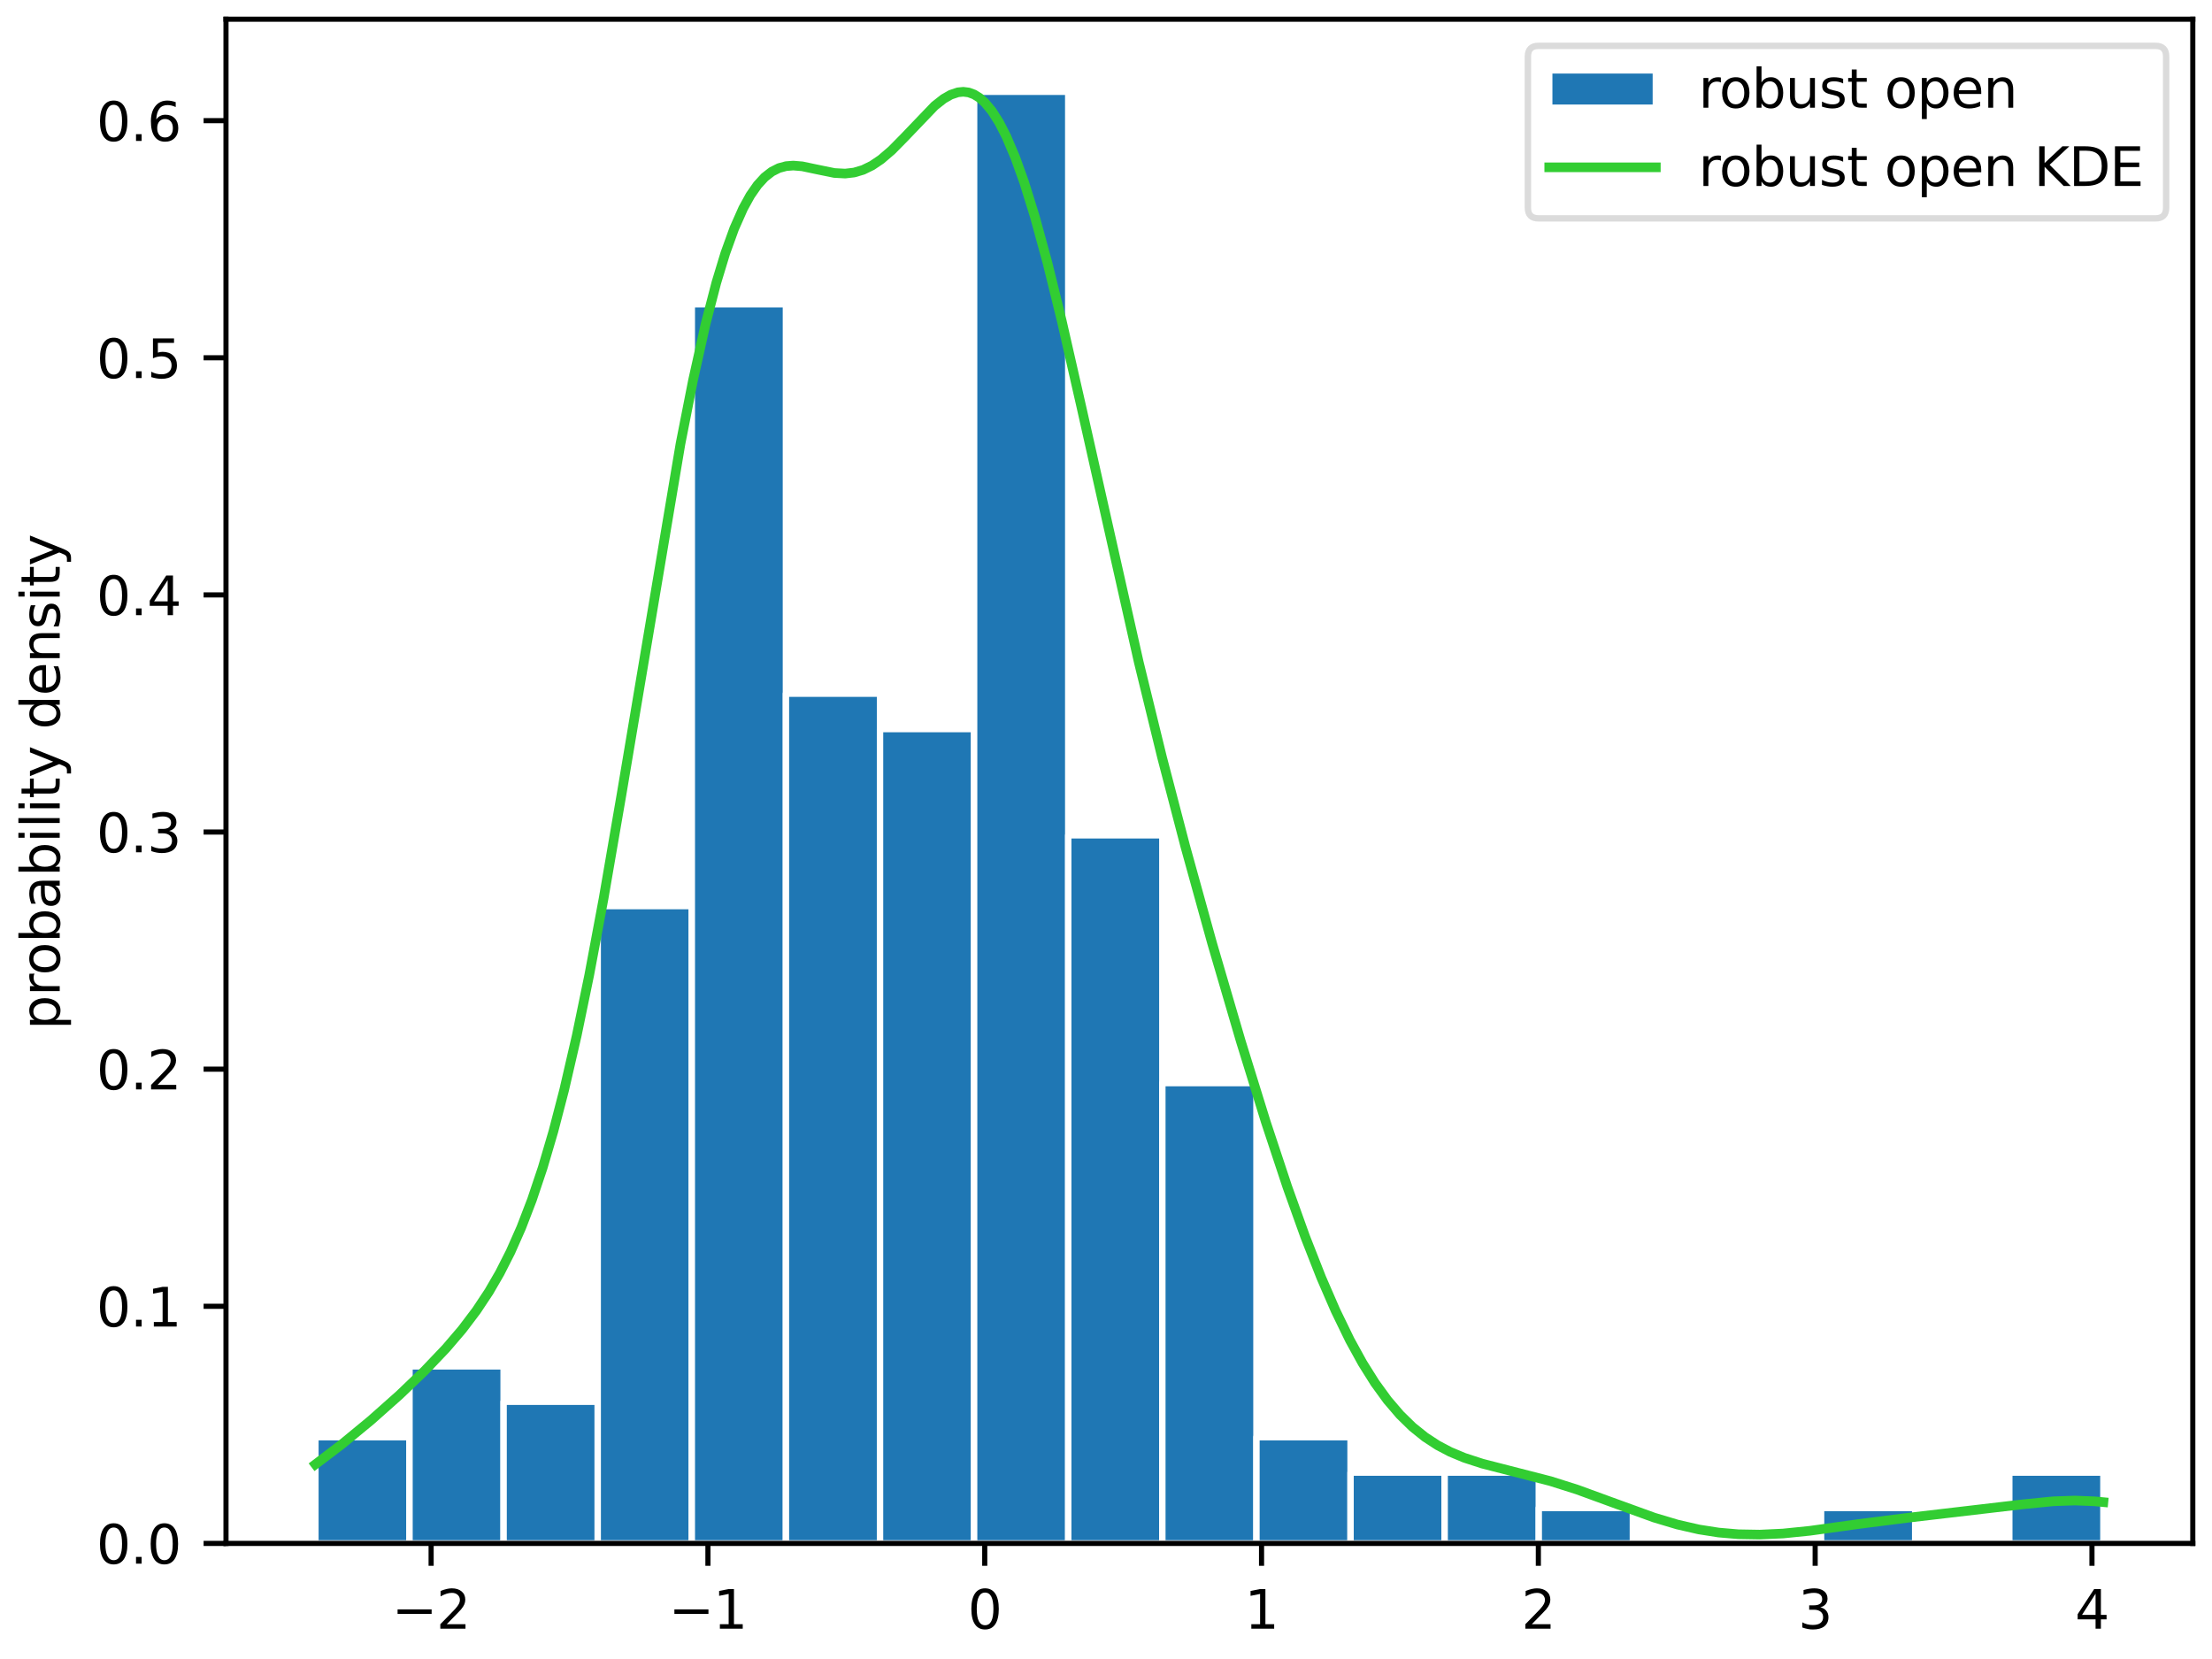 <?xml version="1.0" encoding="utf-8" standalone="no"?>
<!DOCTYPE svg PUBLIC "-//W3C//DTD SVG 1.1//EN"
  "http://www.w3.org/Graphics/SVG/1.1/DTD/svg11.dtd">
<svg xmlns:xlink="http://www.w3.org/1999/xlink" width="345.6pt" height="259.2pt" viewBox="0 0 345.6 259.2" xmlns="http://www.w3.org/2000/svg" version="1.1">
 <defs>
  <style type="text/css">*{stroke-linejoin: round; stroke-linecap: butt}</style>
 </defs>
 <g id="figure_1">
  <g id="patch_1">
   <path d="M 0 259.2 
L 345.6 259.2 
L 345.6 0 
L 0 0 
z
" style="fill: #ffffff"/>
  </g>
  <g id="axes_1">
   <g id="patch_2">
    <path d="M 35.309 241.138 
L 342.6 241.138 
L 342.6 3 
L 35.309 3 
z
" style="fill: #ffffff"/>
   </g>
   <g id="patch_3">
    <path d="M 49.277 241.138 
L 63.98 241.138 
L 63.98 224.543 
L 49.277 224.543 
z
" clip-path="url(#p764c7e834e)" style="fill: #1f77b4; stroke: #ffffff; stroke-linejoin: miter"/>
   </g>
   <g id="patch_4">
    <path d="M 63.98 241.138 
L 78.683 241.138 
L 78.683 213.48 
L 63.98 213.48 
z
" clip-path="url(#p764c7e834e)" style="fill: #1f77b4; stroke: #ffffff; stroke-linejoin: miter"/>
   </g>
   <g id="patch_5">
    <path d="M 78.683 241.138 
L 93.386 241.138 
L 93.386 219.011 
L 78.683 219.011 
z
" clip-path="url(#p764c7e834e)" style="fill: #1f77b4; stroke: #ffffff; stroke-linejoin: miter"/>
   </g>
   <g id="patch_6">
    <path d="M 93.386 241.138 
L 108.089 241.138 
L 108.089 141.568 
L 93.386 141.568 
z
" clip-path="url(#p764c7e834e)" style="fill: #1f77b4; stroke: #ffffff; stroke-linejoin: miter"/>
   </g>
   <g id="patch_7">
    <path d="M 108.089 241.138 
L 122.792 241.138 
L 122.792 47.53 
L 108.089 47.53 
z
" clip-path="url(#p764c7e834e)" style="fill: #1f77b4; stroke: #ffffff; stroke-linejoin: miter"/>
   </g>
   <g id="patch_8">
    <path d="M 122.792 241.138 
L 137.494 241.138 
L 137.494 108.378 
L 122.792 108.378 
z
" clip-path="url(#p764c7e834e)" style="fill: #1f77b4; stroke: #ffffff; stroke-linejoin: miter"/>
   </g>
   <g id="patch_9">
    <path d="M 137.494 241.138 
L 152.197 241.138 
L 152.197 113.91 
L 137.494 113.91 
z
" clip-path="url(#p764c7e834e)" style="fill: #1f77b4; stroke: #ffffff; stroke-linejoin: miter"/>
   </g>
   <g id="patch_10">
    <path d="M 152.197 241.138 
L 166.9 241.138 
L 166.9 14.34 
L 152.197 14.34 
z
" clip-path="url(#p764c7e834e)" style="fill: #1f77b4; stroke: #ffffff; stroke-linejoin: miter"/>
   </g>
   <g id="patch_11">
    <path d="M 166.9 241.138 
L 181.603 241.138 
L 181.603 130.505 
L 166.9 130.505 
z
" clip-path="url(#p764c7e834e)" style="fill: #1f77b4; stroke: #ffffff; stroke-linejoin: miter"/>
   </g>
   <g id="patch_12">
    <path d="M 181.603 241.138 
L 196.306 241.138 
L 196.306 169.226 
L 181.603 169.226 
z
" clip-path="url(#p764c7e834e)" style="fill: #1f77b4; stroke: #ffffff; stroke-linejoin: miter"/>
   </g>
   <g id="patch_13">
    <path d="M 196.306 241.138 
L 211.009 241.138 
L 211.009 224.543 
L 196.306 224.543 
z
" clip-path="url(#p764c7e834e)" style="fill: #1f77b4; stroke: #ffffff; stroke-linejoin: miter"/>
   </g>
   <g id="patch_14">
    <path d="M 211.009 241.138 
L 225.712 241.138 
L 225.712 230.075 
L 211.009 230.075 
z
" clip-path="url(#p764c7e834e)" style="fill: #1f77b4; stroke: #ffffff; stroke-linejoin: miter"/>
   </g>
   <g id="patch_15">
    <path d="M 225.712 241.138 
L 240.415 241.138 
L 240.415 230.075 
L 225.712 230.075 
z
" clip-path="url(#p764c7e834e)" style="fill: #1f77b4; stroke: #ffffff; stroke-linejoin: miter"/>
   </g>
   <g id="patch_16">
    <path d="M 240.415 241.138 
L 255.118 241.138 
L 255.118 235.606 
L 240.415 235.606 
z
" clip-path="url(#p764c7e834e)" style="fill: #1f77b4; stroke: #ffffff; stroke-linejoin: miter"/>
   </g>
   <g id="patch_17">
    <path d="M 255.118 241.138 
L 269.82 241.138 
L 269.82 241.138 
L 255.118 241.138 
z
" clip-path="url(#p764c7e834e)" style="fill: #1f77b4; stroke: #ffffff; stroke-linejoin: miter"/>
   </g>
   <g id="patch_18">
    <path d="M 269.82 241.138 
L 284.523 241.138 
L 284.523 241.138 
L 269.82 241.138 
z
" clip-path="url(#p764c7e834e)" style="fill: #1f77b4; stroke: #ffffff; stroke-linejoin: miter"/>
   </g>
   <g id="patch_19">
    <path d="M 284.523 241.138 
L 299.226 241.138 
L 299.226 235.606 
L 284.523 235.606 
z
" clip-path="url(#p764c7e834e)" style="fill: #1f77b4; stroke: #ffffff; stroke-linejoin: miter"/>
   </g>
   <g id="patch_20">
    <path d="M 299.226 241.138 
L 313.929 241.138 
L 313.929 241.138 
L 299.226 241.138 
z
" clip-path="url(#p764c7e834e)" style="fill: #1f77b4; stroke: #ffffff; stroke-linejoin: miter"/>
   </g>
   <g id="patch_21">
    <path d="M 313.929 241.138 
L 328.632 241.138 
L 328.632 230.075 
L 313.929 230.075 
z
" clip-path="url(#p764c7e834e)" style="fill: #1f77b4; stroke: #ffffff; stroke-linejoin: miter"/>
   </g>
   <g id="matplotlib.axis_1">
    <g id="xtick_1">
     <g id="line2d_1">
      <defs>
       <path id="m717fd74487" d="M 0 0 
L 0 3.5 
" style="stroke: #000000; stroke-width: 0.8"/>
      </defs>
      <g>
       <use xlink:href="#m717fd74487" x="67.358" y="241.138" style="stroke: #000000; stroke-width: 0.8"/>
      </g>
     </g>
     <g id="text_1">
      <!-- −2 -->
      <g transform="translate(61.217 254.467) scale(0.083 -0.083)">
       <defs>
        <path id="DejaVuSans-2212" d="M 678 2272 
L 4684 2272 
L 4684 1741 
L 678 1741 
L 678 2272 
z
" transform="scale(0.016)"/>
        <path id="DejaVuSans-32" d="M 1228 531 
L 3431 531 
L 3431 0 
L 469 0 
L 469 531 
Q 828 903 1448 1529 
Q 2069 2156 2228 2338 
Q 2531 2678 2651 2914 
Q 2772 3150 2772 3378 
Q 2772 3750 2511 3984 
Q 2250 4219 1831 4219 
Q 1534 4219 1204 4116 
Q 875 4013 500 3803 
L 500 4441 
Q 881 4594 1212 4672 
Q 1544 4750 1819 4750 
Q 2544 4750 2975 4387 
Q 3406 4025 3406 3419 
Q 3406 3131 3298 2873 
Q 3191 2616 2906 2266 
Q 2828 2175 2409 1742 
Q 1991 1309 1228 531 
z
" transform="scale(0.016)"/>
       </defs>
       <use xlink:href="#DejaVuSans-2212"/>
       <use xlink:href="#DejaVuSans-32" x="83.789"/>
      </g>
     </g>
    </g>
    <g id="xtick_2">
     <g id="line2d_2">
      <g>
       <use xlink:href="#m717fd74487" x="110.606" y="241.138" style="stroke: #000000; stroke-width: 0.8"/>
      </g>
     </g>
     <g id="text_2">
      <!-- −1 -->
      <g transform="translate(104.466 254.467) scale(0.083 -0.083)">
       <defs>
        <path id="DejaVuSans-31" d="M 794 531 
L 1825 531 
L 1825 4091 
L 703 3866 
L 703 4441 
L 1819 4666 
L 2450 4666 
L 2450 531 
L 3481 531 
L 3481 0 
L 794 0 
L 794 531 
z
" transform="scale(0.016)"/>
       </defs>
       <use xlink:href="#DejaVuSans-2212"/>
       <use xlink:href="#DejaVuSans-31" x="83.789"/>
      </g>
     </g>
    </g>
    <g id="xtick_3">
     <g id="line2d_3">
      <g>
       <use xlink:href="#m717fd74487" x="153.854" y="241.138" style="stroke: #000000; stroke-width: 0.8"/>
      </g>
     </g>
     <g id="text_3">
      <!-- 0 -->
      <g transform="translate(151.204 254.467) scale(0.083 -0.083)">
       <defs>
        <path id="DejaVuSans-30" d="M 2034 4250 
Q 1547 4250 1301 3770 
Q 1056 3291 1056 2328 
Q 1056 1369 1301 889 
Q 1547 409 2034 409 
Q 2525 409 2770 889 
Q 3016 1369 3016 2328 
Q 3016 3291 2770 3770 
Q 2525 4250 2034 4250 
z
M 2034 4750 
Q 2819 4750 3233 4129 
Q 3647 3509 3647 2328 
Q 3647 1150 3233 529 
Q 2819 -91 2034 -91 
Q 1250 -91 836 529 
Q 422 1150 422 2328 
Q 422 3509 836 4129 
Q 1250 4750 2034 4750 
z
" transform="scale(0.016)"/>
       </defs>
       <use xlink:href="#DejaVuSans-30"/>
      </g>
     </g>
    </g>
    <g id="xtick_4">
     <g id="line2d_4">
      <g>
       <use xlink:href="#m717fd74487" x="197.102" y="241.138" style="stroke: #000000; stroke-width: 0.8"/>
      </g>
     </g>
     <g id="text_4">
      <!-- 1 -->
      <g transform="translate(194.452 254.467) scale(0.083 -0.083)">
       <use xlink:href="#DejaVuSans-31"/>
      </g>
     </g>
    </g>
    <g id="xtick_5">
     <g id="line2d_5">
      <g>
       <use xlink:href="#m717fd74487" x="240.35" y="241.138" style="stroke: #000000; stroke-width: 0.8"/>
      </g>
     </g>
     <g id="text_5">
      <!-- 2 -->
      <g transform="translate(237.7 254.467) scale(0.083 -0.083)">
       <use xlink:href="#DejaVuSans-32"/>
      </g>
     </g>
    </g>
    <g id="xtick_6">
     <g id="line2d_6">
      <g>
       <use xlink:href="#m717fd74487" x="283.598" y="241.138" style="stroke: #000000; stroke-width: 0.8"/>
      </g>
     </g>
     <g id="text_6">
      <!-- 3 -->
      <g transform="translate(280.948 254.467) scale(0.083 -0.083)">
       <defs>
        <path id="DejaVuSans-33" d="M 2597 2516 
Q 3050 2419 3304 2112 
Q 3559 1806 3559 1356 
Q 3559 666 3084 287 
Q 2609 -91 1734 -91 
Q 1441 -91 1130 -33 
Q 819 25 488 141 
L 488 750 
Q 750 597 1062 519 
Q 1375 441 1716 441 
Q 2309 441 2620 675 
Q 2931 909 2931 1356 
Q 2931 1769 2642 2001 
Q 2353 2234 1838 2234 
L 1294 2234 
L 1294 2753 
L 1863 2753 
Q 2328 2753 2575 2939 
Q 2822 3125 2822 3475 
Q 2822 3834 2567 4026 
Q 2313 4219 1838 4219 
Q 1578 4219 1281 4162 
Q 984 4106 628 3988 
L 628 4550 
Q 988 4650 1302 4700 
Q 1616 4750 1894 4750 
Q 2613 4750 3031 4423 
Q 3450 4097 3450 3541 
Q 3450 3153 3228 2886 
Q 3006 2619 2597 2516 
z
" transform="scale(0.016)"/>
       </defs>
       <use xlink:href="#DejaVuSans-33"/>
      </g>
     </g>
    </g>
    <g id="xtick_7">
     <g id="line2d_7">
      <g>
       <use xlink:href="#m717fd74487" x="326.846" y="241.138" style="stroke: #000000; stroke-width: 0.8"/>
      </g>
     </g>
     <g id="text_7">
      <!-- 4 -->
      <g transform="translate(324.196 254.467) scale(0.083 -0.083)">
       <defs>
        <path id="DejaVuSans-34" d="M 2419 4116 
L 825 1625 
L 2419 1625 
L 2419 4116 
z
M 2253 4666 
L 3047 4666 
L 3047 1625 
L 3713 1625 
L 3713 1100 
L 3047 1100 
L 3047 0 
L 2419 0 
L 2419 1100 
L 313 1100 
L 313 1709 
L 2253 4666 
z
" transform="scale(0.016)"/>
       </defs>
       <use xlink:href="#DejaVuSans-34"/>
      </g>
     </g>
    </g>
   </g>
   <g id="matplotlib.axis_2">
    <g id="ytick_1">
     <g id="line2d_8">
      <defs>
       <path id="mfc7102f15d" d="M 0 0 
L -3.5 0 
" style="stroke: #000000; stroke-width: 0.8"/>
      </defs>
      <g>
       <use xlink:href="#mfc7102f15d" x="35.309" y="241.138" style="stroke: #000000; stroke-width: 0.8"/>
      </g>
     </g>
     <g id="text_8">
      <!-- 0.0 -->
      <g transform="translate(15.062 244.303) scale(0.083 -0.083)">
       <defs>
        <path id="DejaVuSans-2e" d="M 684 794 
L 1344 794 
L 1344 0 
L 684 0 
L 684 794 
z
" transform="scale(0.016)"/>
       </defs>
       <use xlink:href="#DejaVuSans-30"/>
       <use xlink:href="#DejaVuSans-2e" x="63.623"/>
       <use xlink:href="#DejaVuSans-30" x="95.41"/>
      </g>
     </g>
    </g>
    <g id="ytick_2">
     <g id="line2d_9">
      <g>
       <use xlink:href="#mfc7102f15d" x="35.309" y="204.091" style="stroke: #000000; stroke-width: 0.8"/>
      </g>
     </g>
     <g id="text_9">
      <!-- 0.1 -->
      <g transform="translate(15.062 207.255) scale(0.083 -0.083)">
       <use xlink:href="#DejaVuSans-30"/>
       <use xlink:href="#DejaVuSans-2e" x="63.623"/>
       <use xlink:href="#DejaVuSans-31" x="95.41"/>
      </g>
     </g>
    </g>
    <g id="ytick_3">
     <g id="line2d_10">
      <g>
       <use xlink:href="#mfc7102f15d" x="35.309" y="167.043" style="stroke: #000000; stroke-width: 0.8"/>
      </g>
     </g>
     <g id="text_10">
      <!-- 0.2 -->
      <g transform="translate(15.062 170.208) scale(0.083 -0.083)">
       <use xlink:href="#DejaVuSans-30"/>
       <use xlink:href="#DejaVuSans-2e" x="63.623"/>
       <use xlink:href="#DejaVuSans-32" x="95.41"/>
      </g>
     </g>
    </g>
    <g id="ytick_4">
     <g id="line2d_11">
      <g>
       <use xlink:href="#mfc7102f15d" x="35.309" y="129.996" style="stroke: #000000; stroke-width: 0.8"/>
      </g>
     </g>
     <g id="text_11">
      <!-- 0.3 -->
      <g transform="translate(15.062 133.161) scale(0.083 -0.083)">
       <use xlink:href="#DejaVuSans-30"/>
       <use xlink:href="#DejaVuSans-2e" x="63.623"/>
       <use xlink:href="#DejaVuSans-33" x="95.41"/>
      </g>
     </g>
    </g>
    <g id="ytick_5">
     <g id="line2d_12">
      <g>
       <use xlink:href="#mfc7102f15d" x="35.309" y="92.949" style="stroke: #000000; stroke-width: 0.8"/>
      </g>
     </g>
     <g id="text_12">
      <!-- 0.4 -->
      <g transform="translate(15.062 96.114) scale(0.083 -0.083)">
       <use xlink:href="#DejaVuSans-30"/>
       <use xlink:href="#DejaVuSans-2e" x="63.623"/>
       <use xlink:href="#DejaVuSans-34" x="95.41"/>
      </g>
     </g>
    </g>
    <g id="ytick_6">
     <g id="line2d_13">
      <g>
       <use xlink:href="#mfc7102f15d" x="35.309" y="55.902" style="stroke: #000000; stroke-width: 0.8"/>
      </g>
     </g>
     <g id="text_13">
      <!-- 0.5 -->
      <g transform="translate(15.062 59.066) scale(0.083 -0.083)">
       <defs>
        <path id="DejaVuSans-35" d="M 691 4666 
L 3169 4666 
L 3169 4134 
L 1269 4134 
L 1269 2991 
Q 1406 3038 1543 3061 
Q 1681 3084 1819 3084 
Q 2600 3084 3056 2656 
Q 3513 2228 3513 1497 
Q 3513 744 3044 326 
Q 2575 -91 1722 -91 
Q 1428 -91 1123 -41 
Q 819 9 494 109 
L 494 744 
Q 775 591 1075 516 
Q 1375 441 1709 441 
Q 2250 441 2565 725 
Q 2881 1009 2881 1497 
Q 2881 1984 2565 2268 
Q 2250 2553 1709 2553 
Q 1456 2553 1204 2497 
Q 953 2441 691 2322 
L 691 4666 
z
" transform="scale(0.016)"/>
       </defs>
       <use xlink:href="#DejaVuSans-30"/>
       <use xlink:href="#DejaVuSans-2e" x="63.623"/>
       <use xlink:href="#DejaVuSans-35" x="95.41"/>
      </g>
     </g>
    </g>
    <g id="ytick_7">
     <g id="line2d_14">
      <g>
       <use xlink:href="#mfc7102f15d" x="35.309" y="18.854" style="stroke: #000000; stroke-width: 0.8"/>
      </g>
     </g>
     <g id="text_14">
      <!-- 0.6 -->
      <g transform="translate(15.062 22.019) scale(0.083 -0.083)">
       <defs>
        <path id="DejaVuSans-36" d="M 2113 2584 
Q 1688 2584 1439 2293 
Q 1191 2003 1191 1497 
Q 1191 994 1439 701 
Q 1688 409 2113 409 
Q 2538 409 2786 701 
Q 3034 994 3034 1497 
Q 3034 2003 2786 2293 
Q 2538 2584 2113 2584 
z
M 3366 4563 
L 3366 3988 
Q 3128 4100 2886 4159 
Q 2644 4219 2406 4219 
Q 1781 4219 1451 3797 
Q 1122 3375 1075 2522 
Q 1259 2794 1537 2939 
Q 1816 3084 2150 3084 
Q 2853 3084 3261 2657 
Q 3669 2231 3669 1497 
Q 3669 778 3244 343 
Q 2819 -91 2113 -91 
Q 1303 -91 875 529 
Q 447 1150 447 2328 
Q 447 3434 972 4092 
Q 1497 4750 2381 4750 
Q 2619 4750 2861 4703 
Q 3103 4656 3366 4563 
z
" transform="scale(0.016)"/>
       </defs>
       <use xlink:href="#DejaVuSans-30"/>
       <use xlink:href="#DejaVuSans-2e" x="63.623"/>
       <use xlink:href="#DejaVuSans-36" x="95.41"/>
      </g>
     </g>
    </g>
    <g id="text_15">
     <!-- probability density -->
     <g transform="translate(9.33 160.885) rotate(-90) scale(0.083 -0.083)">
      <defs>
       <path id="DejaVuSans-70" d="M 1159 525 
L 1159 -1331 
L 581 -1331 
L 581 3500 
L 1159 3500 
L 1159 2969 
Q 1341 3281 1617 3432 
Q 1894 3584 2278 3584 
Q 2916 3584 3314 3078 
Q 3713 2572 3713 1747 
Q 3713 922 3314 415 
Q 2916 -91 2278 -91 
Q 1894 -91 1617 61 
Q 1341 213 1159 525 
z
M 3116 1747 
Q 3116 2381 2855 2742 
Q 2594 3103 2138 3103 
Q 1681 3103 1420 2742 
Q 1159 2381 1159 1747 
Q 1159 1113 1420 752 
Q 1681 391 2138 391 
Q 2594 391 2855 752 
Q 3116 1113 3116 1747 
z
" transform="scale(0.016)"/>
       <path id="DejaVuSans-72" d="M 2631 2963 
Q 2534 3019 2420 3045 
Q 2306 3072 2169 3072 
Q 1681 3072 1420 2755 
Q 1159 2438 1159 1844 
L 1159 0 
L 581 0 
L 581 3500 
L 1159 3500 
L 1159 2956 
Q 1341 3275 1631 3429 
Q 1922 3584 2338 3584 
Q 2397 3584 2469 3576 
Q 2541 3569 2628 3553 
L 2631 2963 
z
" transform="scale(0.016)"/>
       <path id="DejaVuSans-6f" d="M 1959 3097 
Q 1497 3097 1228 2736 
Q 959 2375 959 1747 
Q 959 1119 1226 758 
Q 1494 397 1959 397 
Q 2419 397 2687 759 
Q 2956 1122 2956 1747 
Q 2956 2369 2687 2733 
Q 2419 3097 1959 3097 
z
M 1959 3584 
Q 2709 3584 3137 3096 
Q 3566 2609 3566 1747 
Q 3566 888 3137 398 
Q 2709 -91 1959 -91 
Q 1206 -91 779 398 
Q 353 888 353 1747 
Q 353 2609 779 3096 
Q 1206 3584 1959 3584 
z
" transform="scale(0.016)"/>
       <path id="DejaVuSans-62" d="M 3116 1747 
Q 3116 2381 2855 2742 
Q 2594 3103 2138 3103 
Q 1681 3103 1420 2742 
Q 1159 2381 1159 1747 
Q 1159 1113 1420 752 
Q 1681 391 2138 391 
Q 2594 391 2855 752 
Q 3116 1113 3116 1747 
z
M 1159 2969 
Q 1341 3281 1617 3432 
Q 1894 3584 2278 3584 
Q 2916 3584 3314 3078 
Q 3713 2572 3713 1747 
Q 3713 922 3314 415 
Q 2916 -91 2278 -91 
Q 1894 -91 1617 61 
Q 1341 213 1159 525 
L 1159 0 
L 581 0 
L 581 4863 
L 1159 4863 
L 1159 2969 
z
" transform="scale(0.016)"/>
       <path id="DejaVuSans-61" d="M 2194 1759 
Q 1497 1759 1228 1600 
Q 959 1441 959 1056 
Q 959 750 1161 570 
Q 1363 391 1709 391 
Q 2188 391 2477 730 
Q 2766 1069 2766 1631 
L 2766 1759 
L 2194 1759 
z
M 3341 1997 
L 3341 0 
L 2766 0 
L 2766 531 
Q 2569 213 2275 61 
Q 1981 -91 1556 -91 
Q 1019 -91 701 211 
Q 384 513 384 1019 
Q 384 1609 779 1909 
Q 1175 2209 1959 2209 
L 2766 2209 
L 2766 2266 
Q 2766 2663 2505 2880 
Q 2244 3097 1772 3097 
Q 1472 3097 1187 3025 
Q 903 2953 641 2809 
L 641 3341 
Q 956 3463 1253 3523 
Q 1550 3584 1831 3584 
Q 2591 3584 2966 3190 
Q 3341 2797 3341 1997 
z
" transform="scale(0.016)"/>
       <path id="DejaVuSans-69" d="M 603 3500 
L 1178 3500 
L 1178 0 
L 603 0 
L 603 3500 
z
M 603 4863 
L 1178 4863 
L 1178 4134 
L 603 4134 
L 603 4863 
z
" transform="scale(0.016)"/>
       <path id="DejaVuSans-6c" d="M 603 4863 
L 1178 4863 
L 1178 0 
L 603 0 
L 603 4863 
z
" transform="scale(0.016)"/>
       <path id="DejaVuSans-74" d="M 1172 4494 
L 1172 3500 
L 2356 3500 
L 2356 3053 
L 1172 3053 
L 1172 1153 
Q 1172 725 1289 603 
Q 1406 481 1766 481 
L 2356 481 
L 2356 0 
L 1766 0 
Q 1100 0 847 248 
Q 594 497 594 1153 
L 594 3053 
L 172 3053 
L 172 3500 
L 594 3500 
L 594 4494 
L 1172 4494 
z
" transform="scale(0.016)"/>
       <path id="DejaVuSans-79" d="M 2059 -325 
Q 1816 -950 1584 -1140 
Q 1353 -1331 966 -1331 
L 506 -1331 
L 506 -850 
L 844 -850 
Q 1081 -850 1212 -737 
Q 1344 -625 1503 -206 
L 1606 56 
L 191 3500 
L 800 3500 
L 1894 763 
L 2988 3500 
L 3597 3500 
L 2059 -325 
z
" transform="scale(0.016)"/>
       <path id="DejaVuSans-20" transform="scale(0.016)"/>
       <path id="DejaVuSans-64" d="M 2906 2969 
L 2906 4863 
L 3481 4863 
L 3481 0 
L 2906 0 
L 2906 525 
Q 2725 213 2448 61 
Q 2172 -91 1784 -91 
Q 1150 -91 751 415 
Q 353 922 353 1747 
Q 353 2572 751 3078 
Q 1150 3584 1784 3584 
Q 2172 3584 2448 3432 
Q 2725 3281 2906 2969 
z
M 947 1747 
Q 947 1113 1208 752 
Q 1469 391 1925 391 
Q 2381 391 2643 752 
Q 2906 1113 2906 1747 
Q 2906 2381 2643 2742 
Q 2381 3103 1925 3103 
Q 1469 3103 1208 2742 
Q 947 2381 947 1747 
z
" transform="scale(0.016)"/>
       <path id="DejaVuSans-65" d="M 3597 1894 
L 3597 1613 
L 953 1613 
Q 991 1019 1311 708 
Q 1631 397 2203 397 
Q 2534 397 2845 478 
Q 3156 559 3463 722 
L 3463 178 
Q 3153 47 2828 -22 
Q 2503 -91 2169 -91 
Q 1331 -91 842 396 
Q 353 884 353 1716 
Q 353 2575 817 3079 
Q 1281 3584 2069 3584 
Q 2775 3584 3186 3129 
Q 3597 2675 3597 1894 
z
M 3022 2063 
Q 3016 2534 2758 2815 
Q 2500 3097 2075 3097 
Q 1594 3097 1305 2825 
Q 1016 2553 972 2059 
L 3022 2063 
z
" transform="scale(0.016)"/>
       <path id="DejaVuSans-6e" d="M 3513 2113 
L 3513 0 
L 2938 0 
L 2938 2094 
Q 2938 2591 2744 2837 
Q 2550 3084 2163 3084 
Q 1697 3084 1428 2787 
Q 1159 2491 1159 1978 
L 1159 0 
L 581 0 
L 581 3500 
L 1159 3500 
L 1159 2956 
Q 1366 3272 1645 3428 
Q 1925 3584 2291 3584 
Q 2894 3584 3203 3211 
Q 3513 2838 3513 2113 
z
" transform="scale(0.016)"/>
       <path id="DejaVuSans-73" d="M 2834 3397 
L 2834 2853 
Q 2591 2978 2328 3040 
Q 2066 3103 1784 3103 
Q 1356 3103 1142 2972 
Q 928 2841 928 2578 
Q 928 2378 1081 2264 
Q 1234 2150 1697 2047 
L 1894 2003 
Q 2506 1872 2764 1633 
Q 3022 1394 3022 966 
Q 3022 478 2636 193 
Q 2250 -91 1575 -91 
Q 1294 -91 989 -36 
Q 684 19 347 128 
L 347 722 
Q 666 556 975 473 
Q 1284 391 1588 391 
Q 1994 391 2212 530 
Q 2431 669 2431 922 
Q 2431 1156 2273 1281 
Q 2116 1406 1581 1522 
L 1381 1569 
Q 847 1681 609 1914 
Q 372 2147 372 2553 
Q 372 3047 722 3315 
Q 1072 3584 1716 3584 
Q 2034 3584 2315 3537 
Q 2597 3491 2834 3397 
z
" transform="scale(0.016)"/>
      </defs>
      <use xlink:href="#DejaVuSans-70"/>
      <use xlink:href="#DejaVuSans-72" x="63.477"/>
      <use xlink:href="#DejaVuSans-6f" x="102.34"/>
      <use xlink:href="#DejaVuSans-62" x="163.521"/>
      <use xlink:href="#DejaVuSans-61" x="226.998"/>
      <use xlink:href="#DejaVuSans-62" x="288.277"/>
      <use xlink:href="#DejaVuSans-69" x="351.754"/>
      <use xlink:href="#DejaVuSans-6c" x="379.537"/>
      <use xlink:href="#DejaVuSans-69" x="407.32"/>
      <use xlink:href="#DejaVuSans-74" x="435.104"/>
      <use xlink:href="#DejaVuSans-79" x="474.312"/>
      <use xlink:href="#DejaVuSans-20" x="533.492"/>
      <use xlink:href="#DejaVuSans-64" x="565.279"/>
      <use xlink:href="#DejaVuSans-65" x="628.756"/>
      <use xlink:href="#DejaVuSans-6e" x="690.279"/>
      <use xlink:href="#DejaVuSans-73" x="753.658"/>
      <use xlink:href="#DejaVuSans-69" x="805.758"/>
      <use xlink:href="#DejaVuSans-74" x="833.541"/>
      <use xlink:href="#DejaVuSans-79" x="872.75"/>
     </g>
    </g>
   </g>
   <g id="line2d_15">
    <path d="M 49.277 228.787 
L 53.472 225.599 
L 57.946 221.912 
L 62.42 217.936 
L 66.335 214.181 
L 69.69 210.657 
L 72.207 207.712 
L 74.444 204.755 
L 76.402 201.8 
L 78.08 198.907 
L 79.757 195.604 
L 81.435 191.809 
L 83.113 187.444 
L 84.791 182.439 
L 86.469 176.733 
L 88.146 170.288 
L 90.104 161.815 
L 92.061 152.344 
L 94.298 140.413 
L 97.095 124.19 
L 106.323 69.319 
L 108.28 59.394 
L 110.237 50.635 
L 111.915 44.177 
L 113.313 39.58 
L 114.712 35.708 
L 116.11 32.554 
L 117.228 30.527 
L 118.347 28.917 
L 119.465 27.694 
L 120.584 26.821 
L 121.702 26.257 
L 122.821 25.956 
L 123.94 25.869 
L 125.338 25.986 
L 127.575 26.458 
L 130.371 27.029 
L 132.049 27.118 
L 133.447 26.957 
L 134.845 26.543 
L 136.243 25.862 
L 137.642 24.919 
L 139.319 23.484 
L 141.277 21.497 
L 146.031 16.536 
L 147.429 15.437 
L 148.547 14.798 
L 149.666 14.423 
L 150.505 14.34 
L 151.344 14.445 
L 152.183 14.752 
L 153.022 15.271 
L 153.86 16.013 
L 154.979 17.359 
L 156.098 19.12 
L 157.216 21.295 
L 158.614 24.584 
L 160.012 28.477 
L 161.69 33.877 
L 163.648 41.042 
L 165.885 50.127 
L 168.961 63.615 
L 177.909 103.418 
L 181.544 118.278 
L 185.18 132.212 
L 189.374 147.356 
L 193.848 162.638 
L 197.763 175.274 
L 201.119 185.404 
L 203.915 193.205 
L 206.432 199.62 
L 208.669 204.777 
L 210.906 209.381 
L 212.863 212.941 
L 214.821 216.062 
L 216.778 218.755 
L 218.736 221.042 
L 220.693 222.953 
L 222.651 224.526 
L 224.608 225.805 
L 226.565 226.835 
L 228.803 227.77 
L 231.599 228.677 
L 235.793 229.753 
L 242.225 231.405 
L 246.419 232.733 
L 251.733 234.674 
L 258.444 237.107 
L 262.079 238.193 
L 265.435 238.961 
L 268.511 239.442 
L 271.587 239.707 
L 274.942 239.765 
L 278.577 239.594 
L 282.772 239.168 
L 290.322 238.121 
L 298.152 237.126 
L 316.048 235.03 
L 320.802 234.559 
L 324.158 234.443 
L 327.234 234.561 
L 328.632 234.692 
L 328.632 234.692 
" clip-path="url(#p764c7e834e)" style="fill: none; stroke: #32cd32; stroke-width: 1.5; stroke-linecap: square"/>
   </g>
   <g id="patch_22">
    <path d="M 35.309 241.138 
L 35.309 3 
" style="fill: none; stroke: #000000; stroke-width: 0.8; stroke-linejoin: miter; stroke-linecap: square"/>
   </g>
   <g id="patch_23">
    <path d="M 342.6 241.138 
L 342.6 3 
" style="fill: none; stroke: #000000; stroke-width: 0.8; stroke-linejoin: miter; stroke-linecap: square"/>
   </g>
   <g id="patch_24">
    <path d="M 35.309 241.138 
L 342.6 241.138 
" style="fill: none; stroke: #000000; stroke-width: 0.8; stroke-linejoin: miter; stroke-linecap: square"/>
   </g>
   <g id="patch_25">
    <path d="M 35.309 3 
L 342.6 3 
" style="fill: none; stroke: #000000; stroke-width: 0.8; stroke-linejoin: miter; stroke-linecap: square"/>
   </g>
   <g id="legend_1">
    <g id="patch_26">
     <path d="M 240.382 34.118 
L 336.769 34.118 
Q 338.435 34.118 338.435 32.452 
L 338.435 8.831 
Q 338.435 7.165 336.769 7.165 
L 240.382 7.165 
Q 238.716 7.165 238.716 8.831 
L 238.716 32.452 
Q 238.716 34.118 240.382 34.118 
z
" style="fill: #ffffff; opacity: 0.7; stroke: #cccccc; stroke-linejoin: miter"/>
    </g>
    <g id="patch_27">
     <path d="M 242.048 16.827 
L 258.708 16.827 
L 258.708 10.996 
L 242.048 10.996 
z
" style="fill: #1f77b4; stroke: #ffffff; stroke-linejoin: miter"/>
    </g>
    <g id="text_16">
     <!-- robust open -->
     <g transform="translate(265.372 16.827) scale(0.083 -0.083)">
      <defs>
       <path id="DejaVuSans-75" d="M 544 1381 
L 544 3500 
L 1119 3500 
L 1119 1403 
Q 1119 906 1312 657 
Q 1506 409 1894 409 
Q 2359 409 2629 706 
Q 2900 1003 2900 1516 
L 2900 3500 
L 3475 3500 
L 3475 0 
L 2900 0 
L 2900 538 
Q 2691 219 2414 64 
Q 2138 -91 1772 -91 
Q 1169 -91 856 284 
Q 544 659 544 1381 
z
M 1991 3584 
L 1991 3584 
z
" transform="scale(0.016)"/>
      </defs>
      <use xlink:href="#DejaVuSans-72"/>
      <use xlink:href="#DejaVuSans-6f" x="38.863"/>
      <use xlink:href="#DejaVuSans-62" x="100.045"/>
      <use xlink:href="#DejaVuSans-75" x="163.521"/>
      <use xlink:href="#DejaVuSans-73" x="226.9"/>
      <use xlink:href="#DejaVuSans-74" x="279"/>
      <use xlink:href="#DejaVuSans-20" x="318.209"/>
      <use xlink:href="#DejaVuSans-6f" x="349.996"/>
      <use xlink:href="#DejaVuSans-70" x="411.178"/>
      <use xlink:href="#DejaVuSans-65" x="474.654"/>
      <use xlink:href="#DejaVuSans-6e" x="536.178"/>
     </g>
    </g>
    <g id="line2d_16">
     <path d="M 242.048 26.138 
L 250.378 26.138 
L 258.708 26.138 
" style="fill: none; stroke: #32cd32; stroke-width: 1.5; stroke-linecap: square"/>
    </g>
    <g id="text_17">
     <!-- robust open KDE -->
     <g transform="translate(265.372 29.054) scale(0.083 -0.083)">
      <defs>
       <path id="DejaVuSans-4b" d="M 628 4666 
L 1259 4666 
L 1259 2694 
L 3353 4666 
L 4166 4666 
L 1850 2491 
L 4331 0 
L 3500 0 
L 1259 2247 
L 1259 0 
L 628 0 
L 628 4666 
z
" transform="scale(0.016)"/>
       <path id="DejaVuSans-44" d="M 1259 4147 
L 1259 519 
L 2022 519 
Q 2988 519 3436 956 
Q 3884 1394 3884 2338 
Q 3884 3275 3436 3711 
Q 2988 4147 2022 4147 
L 1259 4147 
z
M 628 4666 
L 1925 4666 
Q 3281 4666 3915 4102 
Q 4550 3538 4550 2338 
Q 4550 1131 3912 565 
Q 3275 0 1925 0 
L 628 0 
L 628 4666 
z
" transform="scale(0.016)"/>
       <path id="DejaVuSans-45" d="M 628 4666 
L 3578 4666 
L 3578 4134 
L 1259 4134 
L 1259 2753 
L 3481 2753 
L 3481 2222 
L 1259 2222 
L 1259 531 
L 3634 531 
L 3634 0 
L 628 0 
L 628 4666 
z
" transform="scale(0.016)"/>
      </defs>
      <use xlink:href="#DejaVuSans-72"/>
      <use xlink:href="#DejaVuSans-6f" x="38.863"/>
      <use xlink:href="#DejaVuSans-62" x="100.045"/>
      <use xlink:href="#DejaVuSans-75" x="163.521"/>
      <use xlink:href="#DejaVuSans-73" x="226.9"/>
      <use xlink:href="#DejaVuSans-74" x="279"/>
      <use xlink:href="#DejaVuSans-20" x="318.209"/>
      <use xlink:href="#DejaVuSans-6f" x="349.996"/>
      <use xlink:href="#DejaVuSans-70" x="411.178"/>
      <use xlink:href="#DejaVuSans-65" x="474.654"/>
      <use xlink:href="#DejaVuSans-6e" x="536.178"/>
      <use xlink:href="#DejaVuSans-20" x="599.557"/>
      <use xlink:href="#DejaVuSans-4b" x="631.344"/>
      <use xlink:href="#DejaVuSans-44" x="696.92"/>
      <use xlink:href="#DejaVuSans-45" x="773.922"/>
     </g>
    </g>
   </g>
  </g>
 </g>
 <defs>
  <clipPath id="p764c7e834e">
   <rect x="35.309" y="3" width="307.29" height="238.138"/>
  </clipPath>
 </defs>
</svg>
